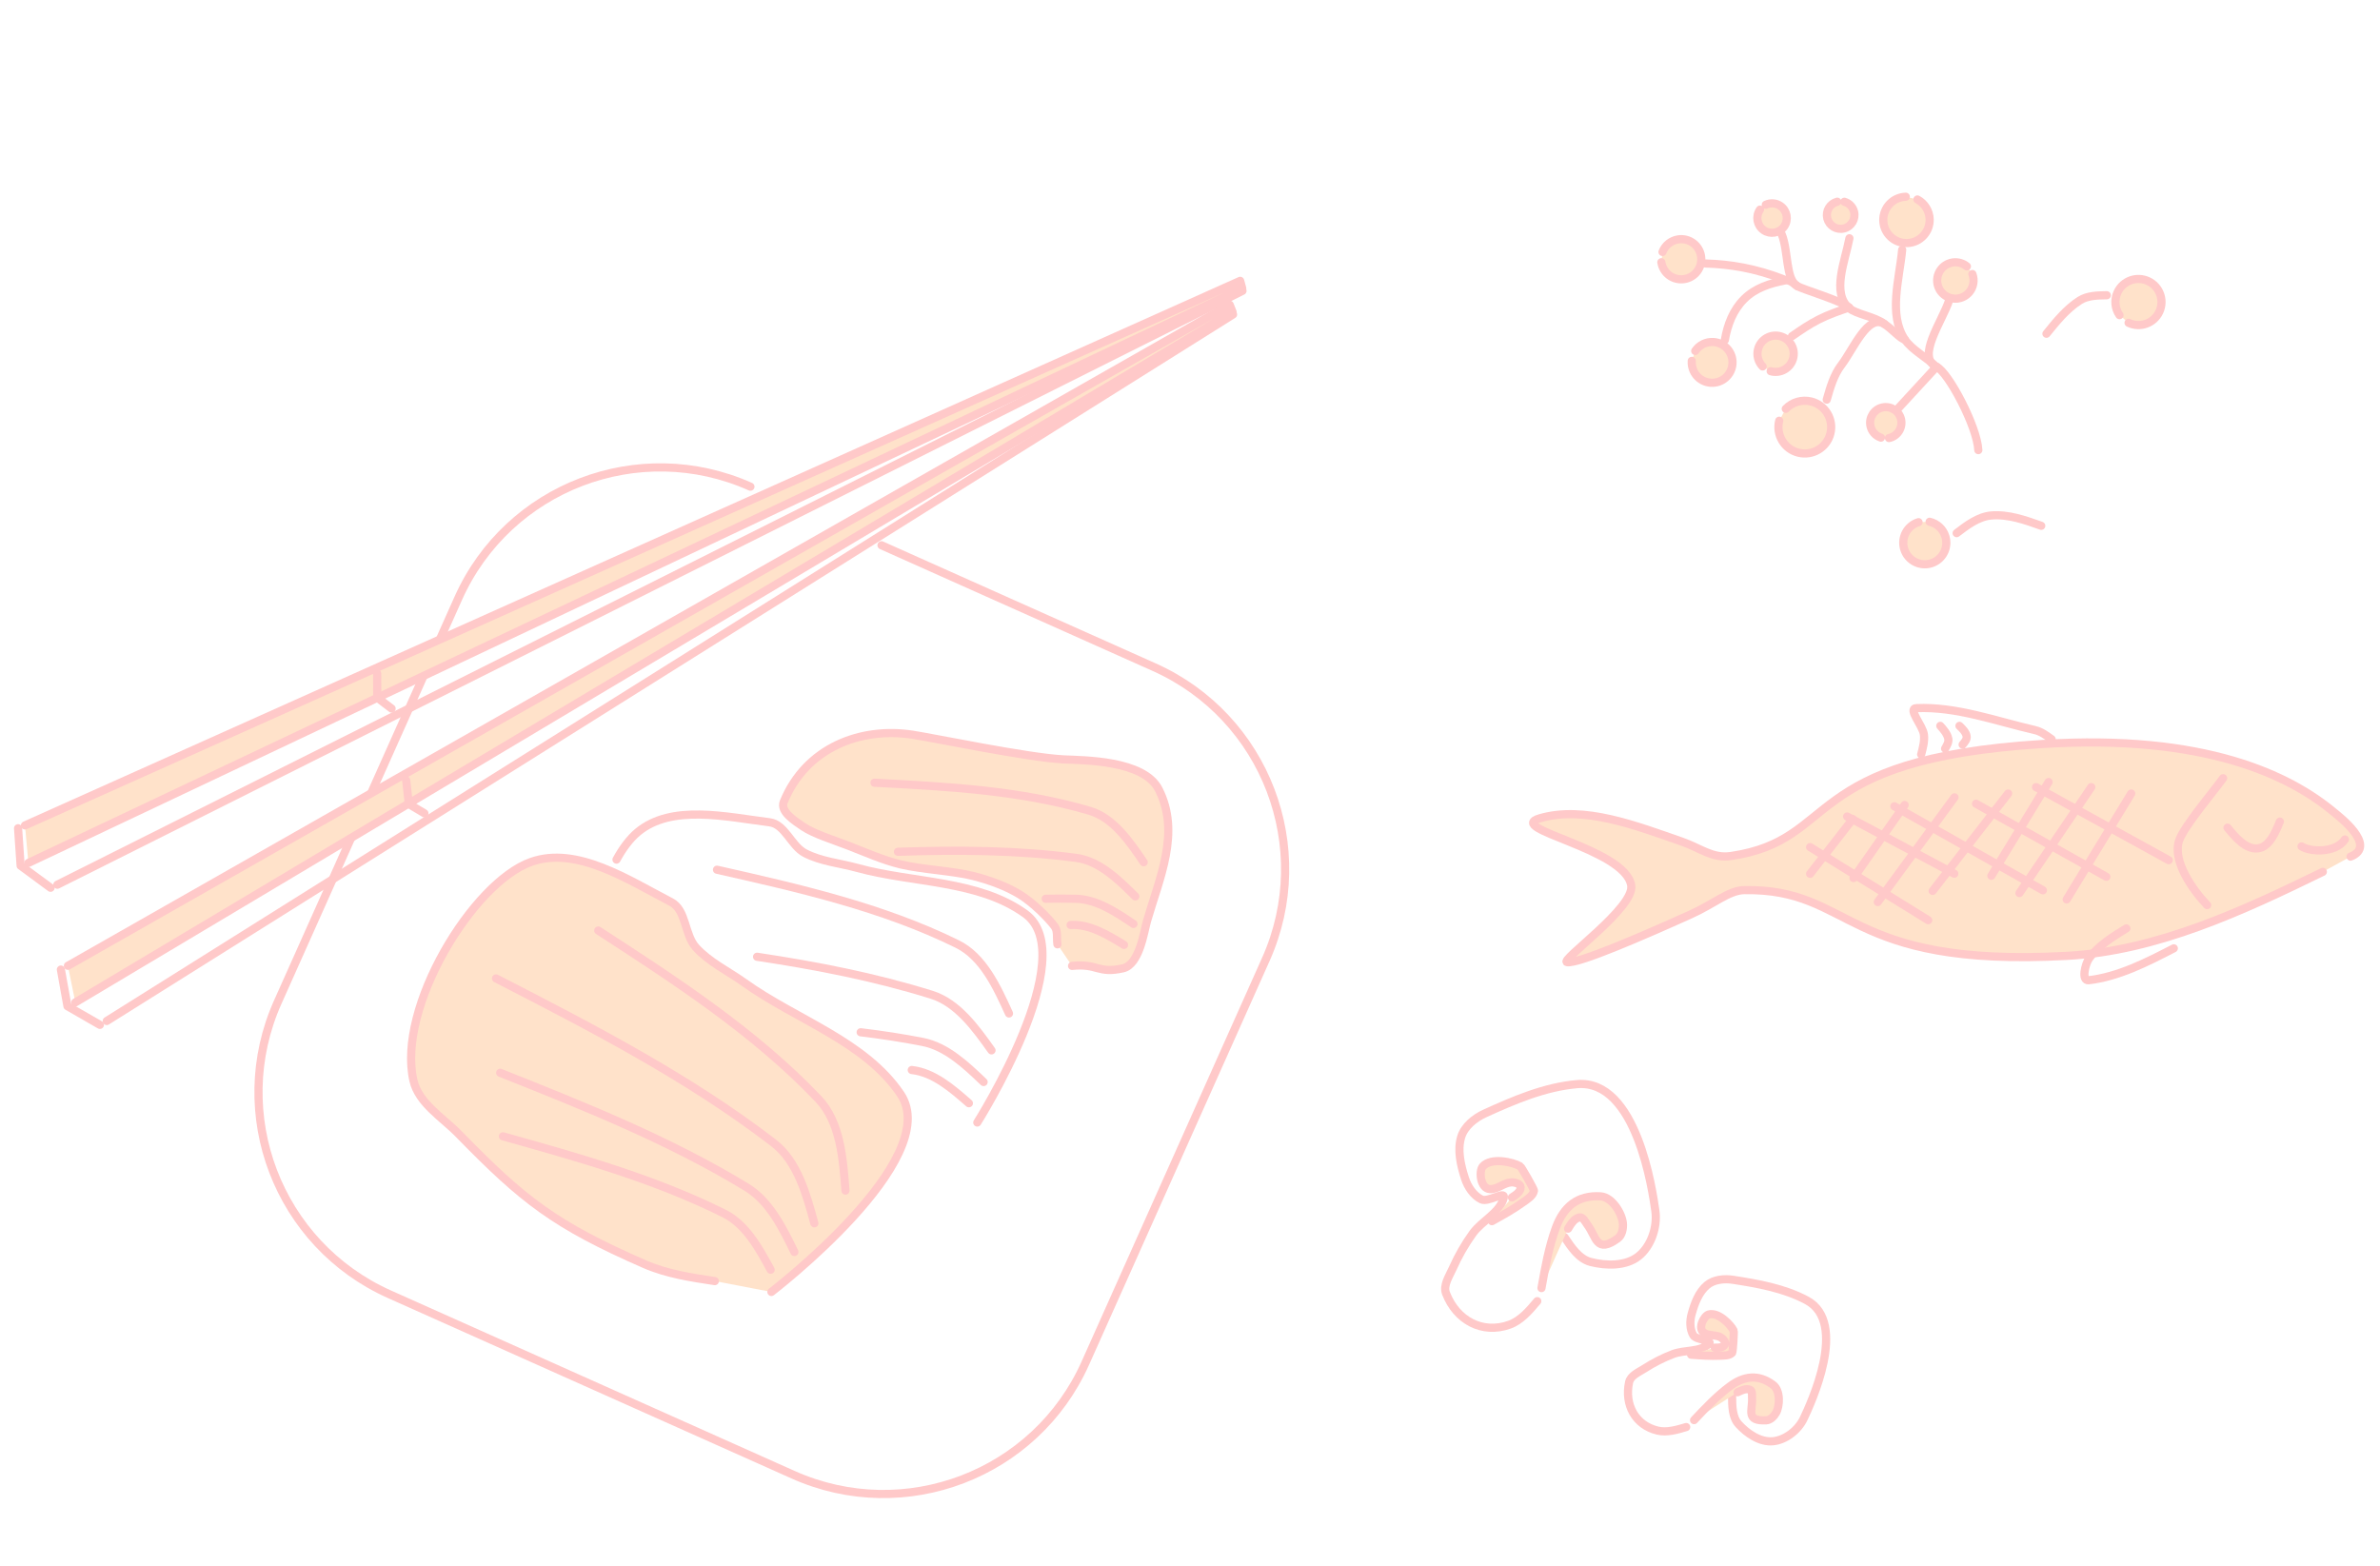 <svg width="874" height="575" viewBox="0 0 874 575" fill="none" xmlns="http://www.w3.org/2000/svg">
<g filter="url(#filter0_f)">
<path d="M574.538 454.317C576.971 457.988 579.84 462.322 584.102 463.426C589.813 464.913 597.044 465.02 601.679 461.369C606.342 457.702 608.716 450.575 607.895 444.7C606.868 437.371 601.033 396.215 579.112 398.133C567.305 399.168 556.014 404.001 545.227 408.917C541.532 410.601 537.778 413.63 536.592 417.52C535.11 422.389 536.412 427.885 537.975 432.731C538.973 435.836 541.062 439.003 543.98 440.455C546.449 441.682 552.896 437.151 552.228 439.824C550.82 445.436 544.241 448.24 540.857 452.931C537.962 456.937 535.494 461.284 533.479 465.8C532.189 468.684 529.888 472.011 531.024 474.961C534.804 484.82 544.298 490.095 554.359 486.456C558.536 484.94 561.663 481.23 564.529 477.829" stroke="#FFC9C9" stroke-width="3" stroke-miterlimit="1.5" stroke-linecap="round" stroke-linejoin="round"/>
<path fill-rule="evenodd" clip-rule="evenodd" d="M566.072 473.034C567.401 465.555 568.744 458.003 571.354 450.872C574.151 443.24 579.241 438.805 587.763 439.335C592.094 439.604 595.747 445.806 595.983 449.396C596.107 451.294 595.639 453.665 594.098 454.786C586.159 460.556 586.293 454.261 582.982 449.842C582.171 448.758 581.341 446.829 580.013 447.082C578.093 447.45 576.851 449.527 575.851 451.204" fill="#FFE2CA"/>
<path d="M566.072 473.034C567.401 465.555 568.744 458.003 571.354 450.872C574.151 443.24 579.241 438.805 587.763 439.335C592.094 439.604 595.747 445.806 595.983 449.396C596.107 451.294 595.639 453.665 594.098 454.786C586.159 460.556 586.293 454.261 582.982 449.842C582.171 448.758 581.341 446.829 580.013 447.082C578.093 447.449 576.852 449.527 575.851 451.204" stroke="#FFC9C9" stroke-width="3" stroke-miterlimit="1.5" stroke-linecap="round" stroke-linejoin="round"/>
<path fill-rule="evenodd" clip-rule="evenodd" d="M547.871 448.459C551.787 446.293 555.716 444.111 559.341 441.493C560.898 440.367 562.936 439.198 563.302 437.317C563.415 436.734 558.655 428.548 558.287 428.329C555.545 426.703 547.541 424.957 544.526 428.356C543.01 430.063 543.614 436.445 547.097 436.684C549.84 436.872 552.221 434.372 554.963 434.206C556.258 434.131 558.35 434.71 558.41 436.006C558.491 437.638 556.603 438.852 555.23 439.735" fill="#FFE2CA"/>
<path d="M547.871 448.459C551.787 446.293 555.716 444.111 559.341 441.493C560.898 440.367 562.936 439.198 563.302 437.317C563.415 436.734 558.655 428.548 558.287 428.329C555.545 426.703 547.541 424.957 544.526 428.356C543.01 430.063 543.614 436.445 547.097 436.684C549.84 436.872 552.221 434.372 554.963 434.206C556.258 434.131 558.35 434.71 558.41 436.006C558.491 437.638 556.603 438.852 555.23 439.735" stroke="#FFC9C9" stroke-width="3" stroke-miterlimit="1.5" stroke-linecap="round" stroke-linejoin="round"/>
<path d="M636.071 512.82C636.09 516.311 636.11 520.432 638.457 523.015C641.599 526.482 646.348 529.694 651.007 529.286C655.693 528.879 660.363 525.184 662.37 520.931C664.873 515.624 678.879 485.796 663.509 477.547C655.23 473.104 645.642 471.405 636.353 469.98C633.171 469.492 629.366 469.87 626.89 471.934C623.792 474.52 622.268 478.73 621.199 482.623C620.513 485.115 620.523 488.123 621.827 490.353C622.932 492.24 629.175 492.035 627.571 493.517C624.2 496.628 618.619 495.63 614.337 497.271C610.677 498.671 607.152 500.481 603.854 502.6C601.746 503.953 598.775 505.16 598.247 507.61C596.471 515.79 600.476 523.412 608.729 525.368C612.158 526.177 615.843 525.075 619.221 524.065" stroke="#FFC9C9" stroke-width="3" stroke-miterlimit="1.5" stroke-linecap="round" stroke-linejoin="round"/>
<path fill-rule="evenodd" clip-rule="evenodd" d="M622.111 521.519C626.241 517.136 630.412 512.711 635.24 509.116C640.41 505.269 645.712 504.539 651.133 508.592C653.889 510.652 653.617 516.351 652.214 518.835C651.473 520.147 650.132 521.517 648.623 521.59C640.852 521.969 643.675 517.852 643.399 513.484C643.332 512.412 643.619 510.773 642.629 510.363C641.196 509.773 639.47 510.612 638.078 511.289" fill="#FFE2CA"/>
<path d="M622.111 521.519C626.241 517.136 630.412 512.711 635.24 509.116C640.41 505.269 645.712 504.539 651.133 508.592C653.889 510.652 653.617 516.351 652.214 518.835C651.473 520.147 650.132 521.517 648.623 521.59C640.852 521.969 643.675 517.852 643.399 513.484C643.332 512.412 643.619 510.773 642.629 510.363C641.196 509.773 639.47 510.612 638.078 511.289" stroke="#FFC9C9" stroke-width="3" stroke-miterlimit="1.5" stroke-linecap="round" stroke-linejoin="round"/>
<path fill-rule="evenodd" clip-rule="evenodd" d="M621.004 497.499C624.541 497.764 628.095 498.023 631.636 497.862C633.157 497.791 635.017 497.901 636.077 496.812C636.405 496.475 636.804 488.979 636.655 488.674C635.543 486.405 630.993 481.77 627.517 482.715C625.77 483.188 623.399 487.683 625.605 489.354C627.342 490.67 630.007 490.046 631.898 491.127C632.789 491.64 633.925 492.933 633.402 493.819C632.747 494.936 630.967 494.921 629.674 494.911" fill="#FFE2CA"/>
<path d="M621.004 497.499C624.541 497.764 628.095 498.023 631.636 497.862C633.157 497.791 635.017 497.901 636.077 496.812C636.405 496.475 636.804 488.979 636.655 488.674C635.543 486.405 630.993 481.77 627.517 482.715C625.77 483.188 623.399 487.683 625.605 489.354C627.342 490.67 630.007 490.046 631.898 491.127C632.789 491.64 633.925 492.933 633.402 493.819C632.747 494.936 630.967 494.921 629.674 494.911" stroke="#FFC9C9" stroke-width="3" stroke-miterlimit="1.5" stroke-linecap="round" stroke-linejoin="round"/>
<path d="M726.49 165.298C726.089 156.72 715.562 136.71 711.102 134.647C703.668 131.193 713.076 118.24 715.721 110.472" stroke="#FFC9C9" stroke-width="3" stroke-miterlimit="1.5" stroke-linecap="round" stroke-linejoin="round"/>
<path d="M711.167 134.662C706.546 139.681 701.919 144.695 697.299 149.714" stroke="#FFC9C9" stroke-width="3" stroke-miterlimit="1.5" stroke-linecap="round" stroke-linejoin="round"/>
<path d="M711.162 134.872C707.793 131.387 702.104 128.562 699.506 124.653C693.427 115.51 697.498 102.658 698.529 91.722" stroke="#FFC9C9" stroke-width="3" stroke-miterlimit="1.5" stroke-linecap="round" stroke-linejoin="round"/>
<path d="M699.488 124.689C697.846 124.417 695.053 120.999 692.025 119.017C685.943 115.05 680.623 128.244 676.212 134.019C673.413 137.687 672.089 142.336 670.827 146.773" stroke="#FFC9C9" stroke-width="3" stroke-miterlimit="1.5" stroke-linecap="round" stroke-linejoin="round"/>
<path d="M692.084 119.01C688.302 116.155 681.737 115.456 679.046 113.166C672.528 107.628 677.565 95.907 679.158 87.503" stroke="#FFC9C9" stroke-width="3" stroke-miterlimit="1.5" stroke-linecap="round" stroke-linejoin="round"/>
<path d="M679.033 112.918C675.284 114.206 671.51 115.502 667.971 117.282C664.491 119.035 661.265 121.261 658.058 123.473" stroke="#FFC9C9" stroke-width="3" stroke-miterlimit="1.5" stroke-linecap="round" stroke-linejoin="round"/>
<path d="M679.131 113.032C676.605 110.53 662.186 106.371 659.941 105.021C655.663 102.448 656.805 92.309 654.314 86.097" stroke="#FFC9C9" stroke-width="3" stroke-miterlimit="1.5" stroke-linecap="round" stroke-linejoin="round"/>
<path d="M659.996 105.087C658.747 104.026 657.164 102.682 655.553 102.982C649.929 104.043 644.573 105.775 640.501 109.803C636.457 113.806 634.346 119.29 633.408 124.906" stroke="#FFC9C9" stroke-width="3" stroke-miterlimit="1.5" stroke-linecap="round" stroke-linejoin="round"/>
<path d="M655.379 102.717C644.57 98.475 635.16 97.017 626.352 96.769" stroke="#FFC9C9" stroke-width="3" stroke-miterlimit="1.5" stroke-linecap="round" stroke-linejoin="round"/>
<path fill-rule="evenodd" clip-rule="evenodd" d="M699.86 72.252C695.156 72.391 691.458 76.314 691.597 81.012C691.736 85.709 695.665 89.407 700.363 89.268C705.061 89.129 708.759 85.206 708.62 80.508C708.53 77.462 706.817 74.693 704.128 73.253" fill="#FFE2CA"/>
<path d="M699.86 72.252C695.156 72.391 691.458 76.314 691.597 81.012C691.736 85.709 695.665 89.407 700.363 89.268C705.061 89.129 708.759 85.206 708.62 80.508C708.53 77.462 706.817 74.693 704.128 73.253" stroke="#FFC9C9" stroke-width="3" stroke-miterlimit="1.5" stroke-linecap="round" stroke-linejoin="round"/>
<path fill-rule="evenodd" clip-rule="evenodd" d="M722.299 97.835C719.442 95.494 715.23 95.912 712.892 98.766C710.554 101.619 710.975 105.834 713.829 108.172C716.683 110.51 720.894 110.092 723.233 107.238C724.749 105.388 725.162 102.865 724.31 100.627" fill="#FFE2CA"/>
<path d="M722.299 97.835C719.442 95.494 715.23 95.912 712.892 98.766C710.554 101.619 710.975 105.834 713.829 108.172C716.683 110.51 720.894 110.092 723.233 107.238C724.749 105.388 725.162 102.865 724.31 100.627" stroke="#FFC9C9" stroke-width="3" stroke-miterlimit="1.5" stroke-linecap="round" stroke-linejoin="round"/>
<path fill-rule="evenodd" clip-rule="evenodd" d="M781.664 118.558C785.89 120.565 790.94 118.767 792.944 114.546C794.949 110.325 793.145 105.272 788.924 103.268C784.703 101.264 779.653 103.062 777.649 107.283C776.349 110.02 776.611 113.247 778.34 115.739" fill="#FFE2CA"/>
<path d="M781.664 118.558C785.89 120.565 790.94 118.767 792.944 114.546C794.949 110.325 793.145 105.272 788.924 103.268C784.703 101.264 779.653 103.062 777.649 107.283C776.349 110.02 776.611 113.247 778.34 115.739" stroke="#FFC9C9" stroke-width="3" stroke-miterlimit="1.5" stroke-linecap="round" stroke-linejoin="round"/>
<path fill-rule="evenodd" clip-rule="evenodd" d="M704.539 191.759C700.358 193.031 698.002 197.449 699.272 201.625C700.543 205.801 704.966 208.156 709.142 206.885C713.318 205.614 715.675 201.196 714.404 197.02C713.58 194.312 711.369 192.249 708.608 191.615" fill="#FFE2CA"/>
<path d="M704.539 191.759C700.358 193.031 698.002 197.449 699.272 201.625C700.543 205.801 704.966 208.156 709.142 206.885C713.318 205.614 715.675 201.196 714.404 197.02C713.58 194.312 711.369 192.249 708.608 191.615" stroke="#FFC9C9" stroke-width="3" stroke-miterlimit="1.5" stroke-linecap="round" stroke-linejoin="round"/>
<path fill-rule="evenodd" clip-rule="evenodd" d="M674.695 74.068C671.982 74.757 670.342 77.514 671.03 80.225C671.719 82.935 674.479 84.574 677.189 83.885C679.9 83.197 681.54 80.44 680.851 77.73C680.405 75.972 679.052 74.585 677.304 74.098" fill="#FFE2CA"/>
<path d="M674.695 74.068C671.982 74.757 670.342 77.514 671.03 80.225C671.719 82.935 674.479 84.574 677.189 83.885C679.9 83.197 681.54 80.44 680.851 77.73C680.405 75.972 679.052 74.585 677.304 74.098" stroke="#FFC9C9" stroke-width="3" stroke-miterlimit="1.5" stroke-linecap="round" stroke-linejoin="round"/>
<path fill-rule="evenodd" clip-rule="evenodd" d="M646.32 76.979C644.606 79.427 645.2 82.798 647.644 84.51C650.089 86.222 653.462 85.625 655.174 83.181C656.886 80.736 656.292 77.365 653.848 75.653C652.263 74.543 650.203 74.363 648.449 75.186" fill="#FFE2CA"/>
<path d="M646.32 76.979C644.606 79.427 645.2 82.798 647.644 84.51C650.089 86.222 653.462 85.625 655.174 83.181C656.886 80.736 656.292 77.365 653.848 75.653C652.263 74.543 650.203 74.363 648.449 75.186" stroke="#FFC9C9" stroke-width="3" stroke-miterlimit="1.5" stroke-linecap="round" stroke-linejoin="round"/>
<path fill-rule="evenodd" clip-rule="evenodd" d="M693.688 160.872C696.796 160.22 698.786 157.173 698.134 154.069C697.482 150.964 694.432 148.976 691.327 149.627C688.223 150.279 686.233 153.326 686.885 156.43C687.308 158.443 688.775 160.079 690.733 160.715" fill="#FFE2CA"/>
<path d="M693.688 160.872C696.796 160.22 698.786 157.173 698.134 154.069C697.482 150.964 694.432 148.976 691.327 149.627C688.223 150.279 686.233 153.326 686.885 156.43C687.308 158.443 688.775 160.079 690.733 160.715" stroke="#FFC9C9" stroke-width="3" stroke-miterlimit="1.5" stroke-linecap="round" stroke-linejoin="round"/>
<path fill-rule="evenodd" clip-rule="evenodd" d="M653.374 154.505C652.081 159.701 655.242 164.957 660.432 166.249C665.621 167.541 670.879 164.373 672.171 159.184C673.462 153.995 670.301 148.738 665.112 147.446C661.747 146.609 658.187 147.633 655.783 150.137" fill="#FFE2CA"/>
<path d="M653.374 154.505C652.081 159.701 655.242 164.957 660.432 166.249C665.621 167.541 670.879 164.373 672.171 159.184C673.462 153.995 670.301 148.738 665.112 147.446C661.747 146.609 658.187 147.633 655.783 150.137" stroke="#FFC9C9" stroke-width="3" stroke-miterlimit="1.5" stroke-linecap="round" stroke-linejoin="round"/>
<path fill-rule="evenodd" clip-rule="evenodd" d="M650.239 136.324C653.785 137.321 657.466 135.255 658.462 131.713C659.457 128.172 657.388 124.49 653.846 123.494C650.304 122.498 646.623 124.564 645.628 128.106C644.982 130.402 645.613 132.872 647.285 134.576" fill="#FFE2CA"/>
<path d="M650.239 136.324C653.785 137.321 657.466 135.255 658.462 131.713C659.457 128.172 657.388 124.49 653.846 123.494C650.304 122.498 646.623 124.564 645.628 128.106C644.982 130.402 645.613 132.872 647.285 134.576" stroke="#FFC9C9" stroke-width="3" stroke-miterlimit="1.5" stroke-linecap="round" stroke-linejoin="round"/>
<path fill-rule="evenodd" clip-rule="evenodd" d="M621.267 132.527C620.963 136.657 624.063 140.25 628.188 140.553C632.314 140.856 635.906 137.751 636.21 133.626C636.513 129.501 633.413 125.909 629.288 125.605C626.613 125.408 624.033 126.657 622.53 128.881" fill="#FFE2CA"/>
<path d="M621.267 132.527C620.963 136.657 624.063 140.25 628.188 140.553C632.314 140.856 635.906 137.751 636.21 133.626C636.513 129.501 633.413 125.909 629.288 125.605C626.613 125.408 624.033 126.657 622.53 128.881" stroke="#FFC9C9" stroke-width="3" stroke-miterlimit="1.5" stroke-linecap="round" stroke-linejoin="round"/>
<path fill-rule="evenodd" clip-rule="evenodd" d="M610.094 96.297C610.699 100.328 614.455 103.103 618.481 102.499C622.507 101.895 625.282 98.134 624.678 94.108C624.073 90.082 620.317 87.306 616.292 87.911C613.681 88.303 611.476 90.061 610.515 92.523" fill="#FFE2CA"/>
<path d="M610.094 96.297C610.699 100.328 614.455 103.103 618.481 102.499C622.507 101.895 625.282 98.134 624.678 94.108C624.073 90.082 620.317 87.306 616.292 87.911C613.681 88.303 611.476 90.061 610.515 92.523" stroke="#FFC9C9" stroke-width="3" stroke-miterlimit="1.5" stroke-linecap="round" stroke-linejoin="round"/>
<path d="M773.674 108.425C770.305 108.474 766.583 108.523 763.738 110.337C758.882 113.439 755.134 118.083 751.513 122.562" stroke="#FFC9C9" stroke-width="3" stroke-miterlimit="1.5" stroke-linecap="round" stroke-linejoin="round"/>
<path d="M718.533 195.788C722.312 192.908 726.496 189.715 731.228 189.305C737.461 188.762 743.715 190.992 749.602 193.089" stroke="#FFC9C9" stroke-width="3" stroke-miterlimit="1.5" stroke-linecap="round" stroke-linejoin="round"/>
<path fill-rule="evenodd" clip-rule="evenodd" d="M863.179 314.582C873.29 310.662 858.601 299.556 857.217 298.398C840.855 284.655 809.669 269.532 750.159 273.219C660.215 278.788 675.798 308.433 635.686 314.356C628.851 315.368 624.441 311.441 617.665 309.086C600.91 303.267 581.742 295.737 565.481 300.495C552.176 304.387 596.608 311.438 599.018 325.09C600.476 333.351 572.281 352.971 575.498 353.358C579.898 353.886 602.82 343.921 620.667 335.9C629.55 331.907 634.862 326.961 640.604 326.878C680.911 326.29 676.601 355.514 759.102 351.024C791.999 349.232 823.408 334.641 853.005 320.172" fill="#FFE2CA"/>
<path d="M863.179 314.582C873.29 310.662 858.601 299.556 857.217 298.398C840.855 284.655 809.669 269.532 750.159 273.219C660.215 278.788 675.797 308.433 635.686 314.356C628.851 315.368 624.441 311.441 617.665 309.086C600.91 303.267 581.742 295.737 565.481 300.495C552.176 304.387 596.608 311.438 599.018 325.09C600.476 333.351 572.281 352.971 575.498 353.358C579.898 353.886 602.82 343.921 620.667 335.9C629.55 331.907 634.862 326.961 640.604 326.878C680.911 326.29 676.601 355.514 759.102 351.024C791.999 349.232 823.408 334.641 853.005 320.172" stroke="#FFC9C9" stroke-width="3" stroke-miterlimit="1.5" stroke-linecap="round" stroke-linejoin="round"/>
<path d="M861.118 308.281C857.539 313.516 848.141 312.789 845.188 310.834" stroke="#FFC9C9" stroke-width="3" stroke-miterlimit="1.5" stroke-linecap="round" stroke-linejoin="round"/>
<path d="M837.228 301.719C835.618 305.635 833.388 311.065 829.18 311.555C824.703 312.077 820.866 307.43 818 303.952" stroke="#FFC9C9" stroke-width="3" stroke-miterlimit="1.5" stroke-linecap="round" stroke-linejoin="round"/>
<path d="M816.39 285.781C813.207 290.251 802.188 303.225 800.285 308.515C797.6 315.997 805.033 326.637 810.529 332.383" stroke="#FFC9C9" stroke-width="3" stroke-miterlimit="1.5" stroke-linecap="round" stroke-linejoin="round"/>
<path d="M782.639 291.406C774.736 304.373 766.837 317.34 758.938 330.307" stroke="#FFC9C9" stroke-width="3" stroke-miterlimit="1.5" stroke-linecap="round" stroke-linejoin="round"/>
<path d="M767.976 289.062C759.183 302.033 750.391 315 741.594 327.967" stroke="#FFC9C9" stroke-width="3" stroke-miterlimit="1.5" stroke-linecap="round" stroke-linejoin="round"/>
<path d="M752.301 287.187C745.296 298.666 738.287 310.144 731.281 321.618" stroke="#FFC9C9" stroke-width="3" stroke-miterlimit="1.5" stroke-linecap="round" stroke-linejoin="round"/>
<path d="M737.441 291.406C728.199 303.33 718.958 315.253 709.719 327.177" stroke="#FFC9C9" stroke-width="3" stroke-miterlimit="1.5" stroke-linecap="round" stroke-linejoin="round"/>
<path d="M717.737 292.812C708.345 305.633 698.954 318.451 689.563 331.268" stroke="#FFC9C9" stroke-width="3" stroke-miterlimit="1.5" stroke-linecap="round" stroke-linejoin="round"/>
<path d="M699.439 295.625C693.178 304.568 686.918 313.51 680.657 322.453" stroke="#FFC9C9" stroke-width="3" stroke-miterlimit="1.5" stroke-linecap="round" stroke-linejoin="round"/>
<path d="M680.371 300.781C675.154 307.488 669.936 314.194 664.719 320.903" stroke="#FFC9C9" stroke-width="3" stroke-miterlimit="1.5" stroke-linecap="round" stroke-linejoin="round"/>
<path d="M664.719 311.094C679.178 320.04 693.637 328.982 708.093 337.925" stroke="#FFC9C9" stroke-width="3" stroke-miterlimit="1.5" stroke-linecap="round" stroke-linejoin="round"/>
<path d="M678.312 299.844C691.429 306.849 704.546 313.858 717.662 320.863" stroke="#FFC9C9" stroke-width="3" stroke-miterlimit="1.5" stroke-linecap="round" stroke-linejoin="round"/>
<path d="M695.656 296.094C713.841 306.379 732.025 316.664 750.21 326.949" stroke="#FFC9C9" stroke-width="3" stroke-miterlimit="1.5" stroke-linecap="round" stroke-linejoin="round"/>
<path d="M725.656 295.156C741.604 304.099 757.556 313.045 773.503 321.988" stroke="#FFC9C9" stroke-width="3" stroke-miterlimit="1.5" stroke-linecap="round" stroke-linejoin="round"/>
<path d="M747.688 289.062C763.935 298.008 780.182 306.951 796.429 315.894" stroke="#FFC9C9" stroke-width="3" stroke-miterlimit="1.5" stroke-linecap="round" stroke-linejoin="round"/>
<path d="M753.42 271.481C751.535 270.097 749.545 268.636 747.267 268.111C732.888 264.803 718.488 259.415 703.747 260.052C700.349 260.198 706.182 266.486 706.533 269.867C706.78 272.274 706.13 274.712 705.507 277.046" stroke="#FFC9C9" stroke-width="3" stroke-miterlimit="1.5" stroke-linecap="round" stroke-linejoin="round"/>
<path d="M712.531 266.563C713.752 267.944 715.081 269.446 715.46 271.251C715.724 272.504 714.945 273.811 714.288 274.914" stroke="#FFC9C9" stroke-width="3" stroke-miterlimit="1.5" stroke-linecap="round" stroke-linejoin="round"/>
<path d="M719.562 266.562C720.676 267.634 721.942 268.851 722.199 270.371C722.39 271.491 721.468 272.583 720.735 273.449" stroke="#FFC9C9" stroke-width="3" stroke-miterlimit="1.5" stroke-linecap="round" stroke-linejoin="round"/>
<path d="M798.282 348.26C788.379 353.366 778.049 358.694 766.987 359.983C764.301 360.296 765.649 354.062 767.241 351.874C770.666 347.172 775.886 343.98 780.849 340.947" stroke="#FFC9C9" stroke-width="3" stroke-miterlimit="1.5" stroke-linecap="round" stroke-linejoin="round"/>
<path fill-rule="evenodd" clip-rule="evenodd" d="M283.28 474.449C283.28 474.449 346.905 425.729 330.697 401.769C317.544 382.323 292.436 374.548 273.346 360.872C267.392 356.607 260.497 353.373 255.571 347.952C251.31 343.26 252.074 334.183 246.444 331.268C230.6 323.056 211.779 310.555 194.972 316.55C173.608 324.172 145.739 369.996 151.816 396.774C153.723 405.181 162.512 410.343 168.529 416.517C192.159 440.756 203.663 449.796 236.751 464.263C244.843 467.799 253.772 469.15 262.505 470.469" fill="#FFE2CA"/>
<path d="M283.28 474.449C283.28 474.449 346.905 425.729 330.697 401.769C317.544 382.323 292.436 374.548 273.346 360.872C267.392 356.607 260.497 353.373 255.571 347.952C251.31 343.26 252.074 334.183 246.444 331.268C230.6 323.056 211.779 310.555 194.972 316.55C173.608 324.172 145.739 369.996 151.816 396.774C153.723 405.181 162.512 410.343 168.529 416.517C192.159 440.756 203.663 449.796 236.751 464.263C244.843 467.799 253.772 469.15 262.505 470.469" stroke="#FFC9C9" stroke-width="3" stroke-miterlimit="1.5" stroke-linecap="round" stroke-linejoin="round"/>
<path d="M283.004 466.284C278.737 458.451 273.939 449.636 265.955 445.659C240.276 432.86 212.317 425.034 184.691 417.295" stroke="#FFC9C9" stroke-width="3" stroke-miterlimit="1.5" stroke-linecap="round" stroke-linejoin="round"/>
<path d="M291.721 459.773C287.402 450.938 282.608 441.143 274.207 436.024C245.79 418.713 214.589 406.28 183.677 393.964" stroke="#FFC9C9" stroke-width="3" stroke-miterlimit="1.5" stroke-linecap="round" stroke-linejoin="round"/>
<path d="M299.05 449.242C296.153 438.61 292.846 426.466 284.108 419.743C252.796 395.652 217.284 377.38 182.155 359.308" stroke="#FFC9C9" stroke-width="3" stroke-miterlimit="1.5" stroke-linecap="round" stroke-linejoin="round"/>
<path d="M310.474 437.233C309.61 425.58 308.611 412.078 300.56 403.611C277.174 379.008 248.17 360.192 219.689 341.721" stroke="#FFC9C9" stroke-width="3" stroke-miterlimit="1.5" stroke-linecap="round" stroke-linejoin="round"/>
<path d="M358.884 412.228C358.884 412.228 397.75 350.833 376.437 335.532C359.141 323.113 335.332 324.371 314.794 318.722C308.388 316.961 301.505 316.371 295.611 313.304C290.513 310.648 288.315 302.687 282.608 301.972C266.547 299.954 246.606 295.22 234.183 305.59C231.347 307.959 228.717 311.441 226.394 315.68" stroke="#FFC9C9" stroke-width="3" stroke-miterlimit="1.5" stroke-linecap="round" stroke-linejoin="round"/>
<path d="M355.807 405.15C349.718 399.824 342.869 393.829 334.827 392.949" stroke="#FFC9C9" stroke-width="3" stroke-miterlimit="1.5" stroke-linecap="round" stroke-linejoin="round"/>
<path d="M361.21 397.356C354.762 391.193 347.609 384.363 338.853 382.642C331.304 381.161 323.7 380.002 316.06 379.089" stroke="#FFC9C9" stroke-width="3" stroke-miterlimit="1.5" stroke-linecap="round" stroke-linejoin="round"/>
<path d="M364.108 385.73C358.307 377.593 351.681 368.298 342.135 365.319C321.25 358.8 299.717 354.618 278.018 351.357" stroke="#FFC9C9" stroke-width="3" stroke-miterlimit="1.5" stroke-linecap="round" stroke-linejoin="round"/>
<path d="M370.528 372.183C366.138 362.541 361.051 351.367 351.543 346.689C323.921 333.09 293.333 326.176 263.298 319.392" stroke="#FFC9C9" stroke-width="3" stroke-miterlimit="1.5" stroke-linecap="round" stroke-linejoin="round"/>
<path fill-rule="evenodd" clip-rule="evenodd" d="M393.688 354.715C403.222 353.719 403.04 357.701 412.417 355.593C418.464 354.235 420.125 342.036 421.21 338.256C425.679 322.707 433.661 305.846 425.503 289.875C419.99 279.085 397.962 279.233 390.613 278.876C377.59 278.248 342.742 270.964 334.983 269.793C316.163 266.949 296.049 274.418 287.825 294.428C286.36 297.99 291.724 301.392 294.911 303.555C298.891 306.254 306.039 308.44 311.703 310.635C317.672 312.95 324.188 315.859 330.737 317.446C338.335 319.287 349.986 319.822 357.293 321.675C363.313 323.2 369.603 325.479 374.596 328.561C379.464 331.564 384.958 337.121 387.246 340.159C388.593 341.948 387.957 344.582 388.312 346.792" fill="#FFE2CA"/>
<path d="M393.688 354.715C403.222 353.719 403.04 357.701 412.417 355.593C418.464 354.235 420.125 342.036 421.21 338.256C425.679 322.707 433.661 305.846 425.503 289.875C419.99 279.085 397.962 279.233 390.613 278.876C377.59 278.248 342.742 270.964 334.983 269.793C316.163 266.949 296.049 274.418 287.825 294.428C286.36 297.99 291.724 301.392 294.911 303.555C298.891 306.254 306.039 308.44 311.703 310.635C317.672 312.95 324.188 315.859 330.737 317.446C338.335 319.287 349.986 319.822 357.293 321.675C363.313 323.2 369.603 325.479 374.596 328.561C379.464 331.564 384.958 337.121 387.246 340.159C388.593 341.948 387.957 344.582 388.312 346.792" stroke="#FFC9C9" stroke-width="3" stroke-miterlimit="1.5" stroke-linecap="round" stroke-linejoin="round"/>
<path d="M412.774 346.996C406.819 343.358 400.12 339.263 393.156 339.692" stroke="#FFC9C9" stroke-width="3" stroke-miterlimit="1.5" stroke-linecap="round" stroke-linejoin="round"/>
<path d="M416.24 339.303C409.859 335.007 402.78 330.245 395.086 330.063C391.397 329.977 387.705 329.977 384.015 330.055" stroke="#FFC9C9" stroke-width="3" stroke-miterlimit="1.5" stroke-linecap="round" stroke-linejoin="round"/>
<path d="M416.915 329.195C410.794 323.125 403.803 316.191 395.253 315.054C373.594 312.174 351.651 312.087 329.743 312.809" stroke="#FFC9C9" stroke-width="3" stroke-miterlimit="1.5" stroke-linecap="round" stroke-linejoin="round"/>
<path d="M419.997 316.647C414.854 309.09 408.896 300.334 400.129 297.747C374.662 290.225 347.653 288.823 321.131 287.449" stroke="#FFC9C9" stroke-width="3" stroke-miterlimit="1.5" stroke-linecap="round" stroke-linejoin="round"/>
<path d="M275.573 178.726C234.653 160.434 186.577 178.806 168.286 219.726L102 368.009C83.707 408.932 102.081 457.004 143 475.296L291.287 541.583C332.207 559.874 380.278 541.504 398.571 500.581L464.857 352.298C483.148 311.379 464.779 263.305 423.86 245.013L323.718 200.248" stroke="#FFC9C9" stroke-width="3" stroke-miterlimit="1.5" stroke-linecap="round" stroke-linejoin="round"/>
<path fill-rule="evenodd" clip-rule="evenodd" d="M9.175 303.117L455.422 103.137L456.183 105.932L10.422 316.902" fill="#FFE2CA"/>
<path d="M9.175 303.117L455.422 103.137L456.183 105.932L10.422 316.902" stroke="#FFC9C9" stroke-width="3" stroke-miterlimit="1.5" stroke-linecap="round" stroke-linejoin="round"/>
<path d="M456.272 106.809L21.059 324.896" stroke="#FFC9C9" stroke-width="3" stroke-miterlimit="1.5" stroke-linecap="round" stroke-linejoin="round"/>
<path d="M138.511 247.355L138.533 256.191L143.801 260.203" stroke="#FFC9C9" stroke-width="3" stroke-miterlimit="1.5" stroke-linecap="round" stroke-linejoin="round"/>
<path d="M6.635 304.163L7.575 317.917L18.571 326.02" stroke="#FFC9C9" stroke-width="3" stroke-miterlimit="1.5" stroke-linecap="round" stroke-linejoin="round"/>
<path fill-rule="evenodd" clip-rule="evenodd" d="M24.932 354.675L451.573 111.91L452.636 114.584L27.663 368.124" fill="#FFE2CA"/>
<path d="M24.932 354.675L451.573 111.91L452.636 114.584L27.663 368.124" stroke="#FFC9C9" stroke-width="3" stroke-miterlimit="1.5" stroke-linecap="round" stroke-linejoin="round"/>
<path d="M452.813 115.48L39.195 374.947" stroke="#FFC9C9" stroke-width="3" stroke-miterlimit="1.5" stroke-linecap="round" stroke-linejoin="round"/>
<path d="M149.162 286.564L150.132 295.265L155.852 298.676" stroke="#FFC9C9" stroke-width="3" stroke-miterlimit="1.5" stroke-linecap="round" stroke-linejoin="round"/>
<path d="M22.359 356.064L24.778 369.514L36.688 376.366" stroke="#FFC9C9" stroke-width="3" stroke-miterlimit="1.5" stroke-linecap="round" stroke-linejoin="round"/>
</g>
<defs>
<filter id="filter0_f" x="0.095" y="65.456" width="873.113" height="489.708" filterUnits="userSpaceOnUse" color-interpolation-filters="sRGB">
<feFlood flood-opacity="0" result="BackgroundImageFix"/>
<feBlend mode="normal" in="SourceGraphic" in2="BackgroundImageFix" result="shape"/>
<feGaussianBlur stdDeviation="2.5" result="effect1_foregroundBlur"/>
</filter>
</defs>
</svg>
